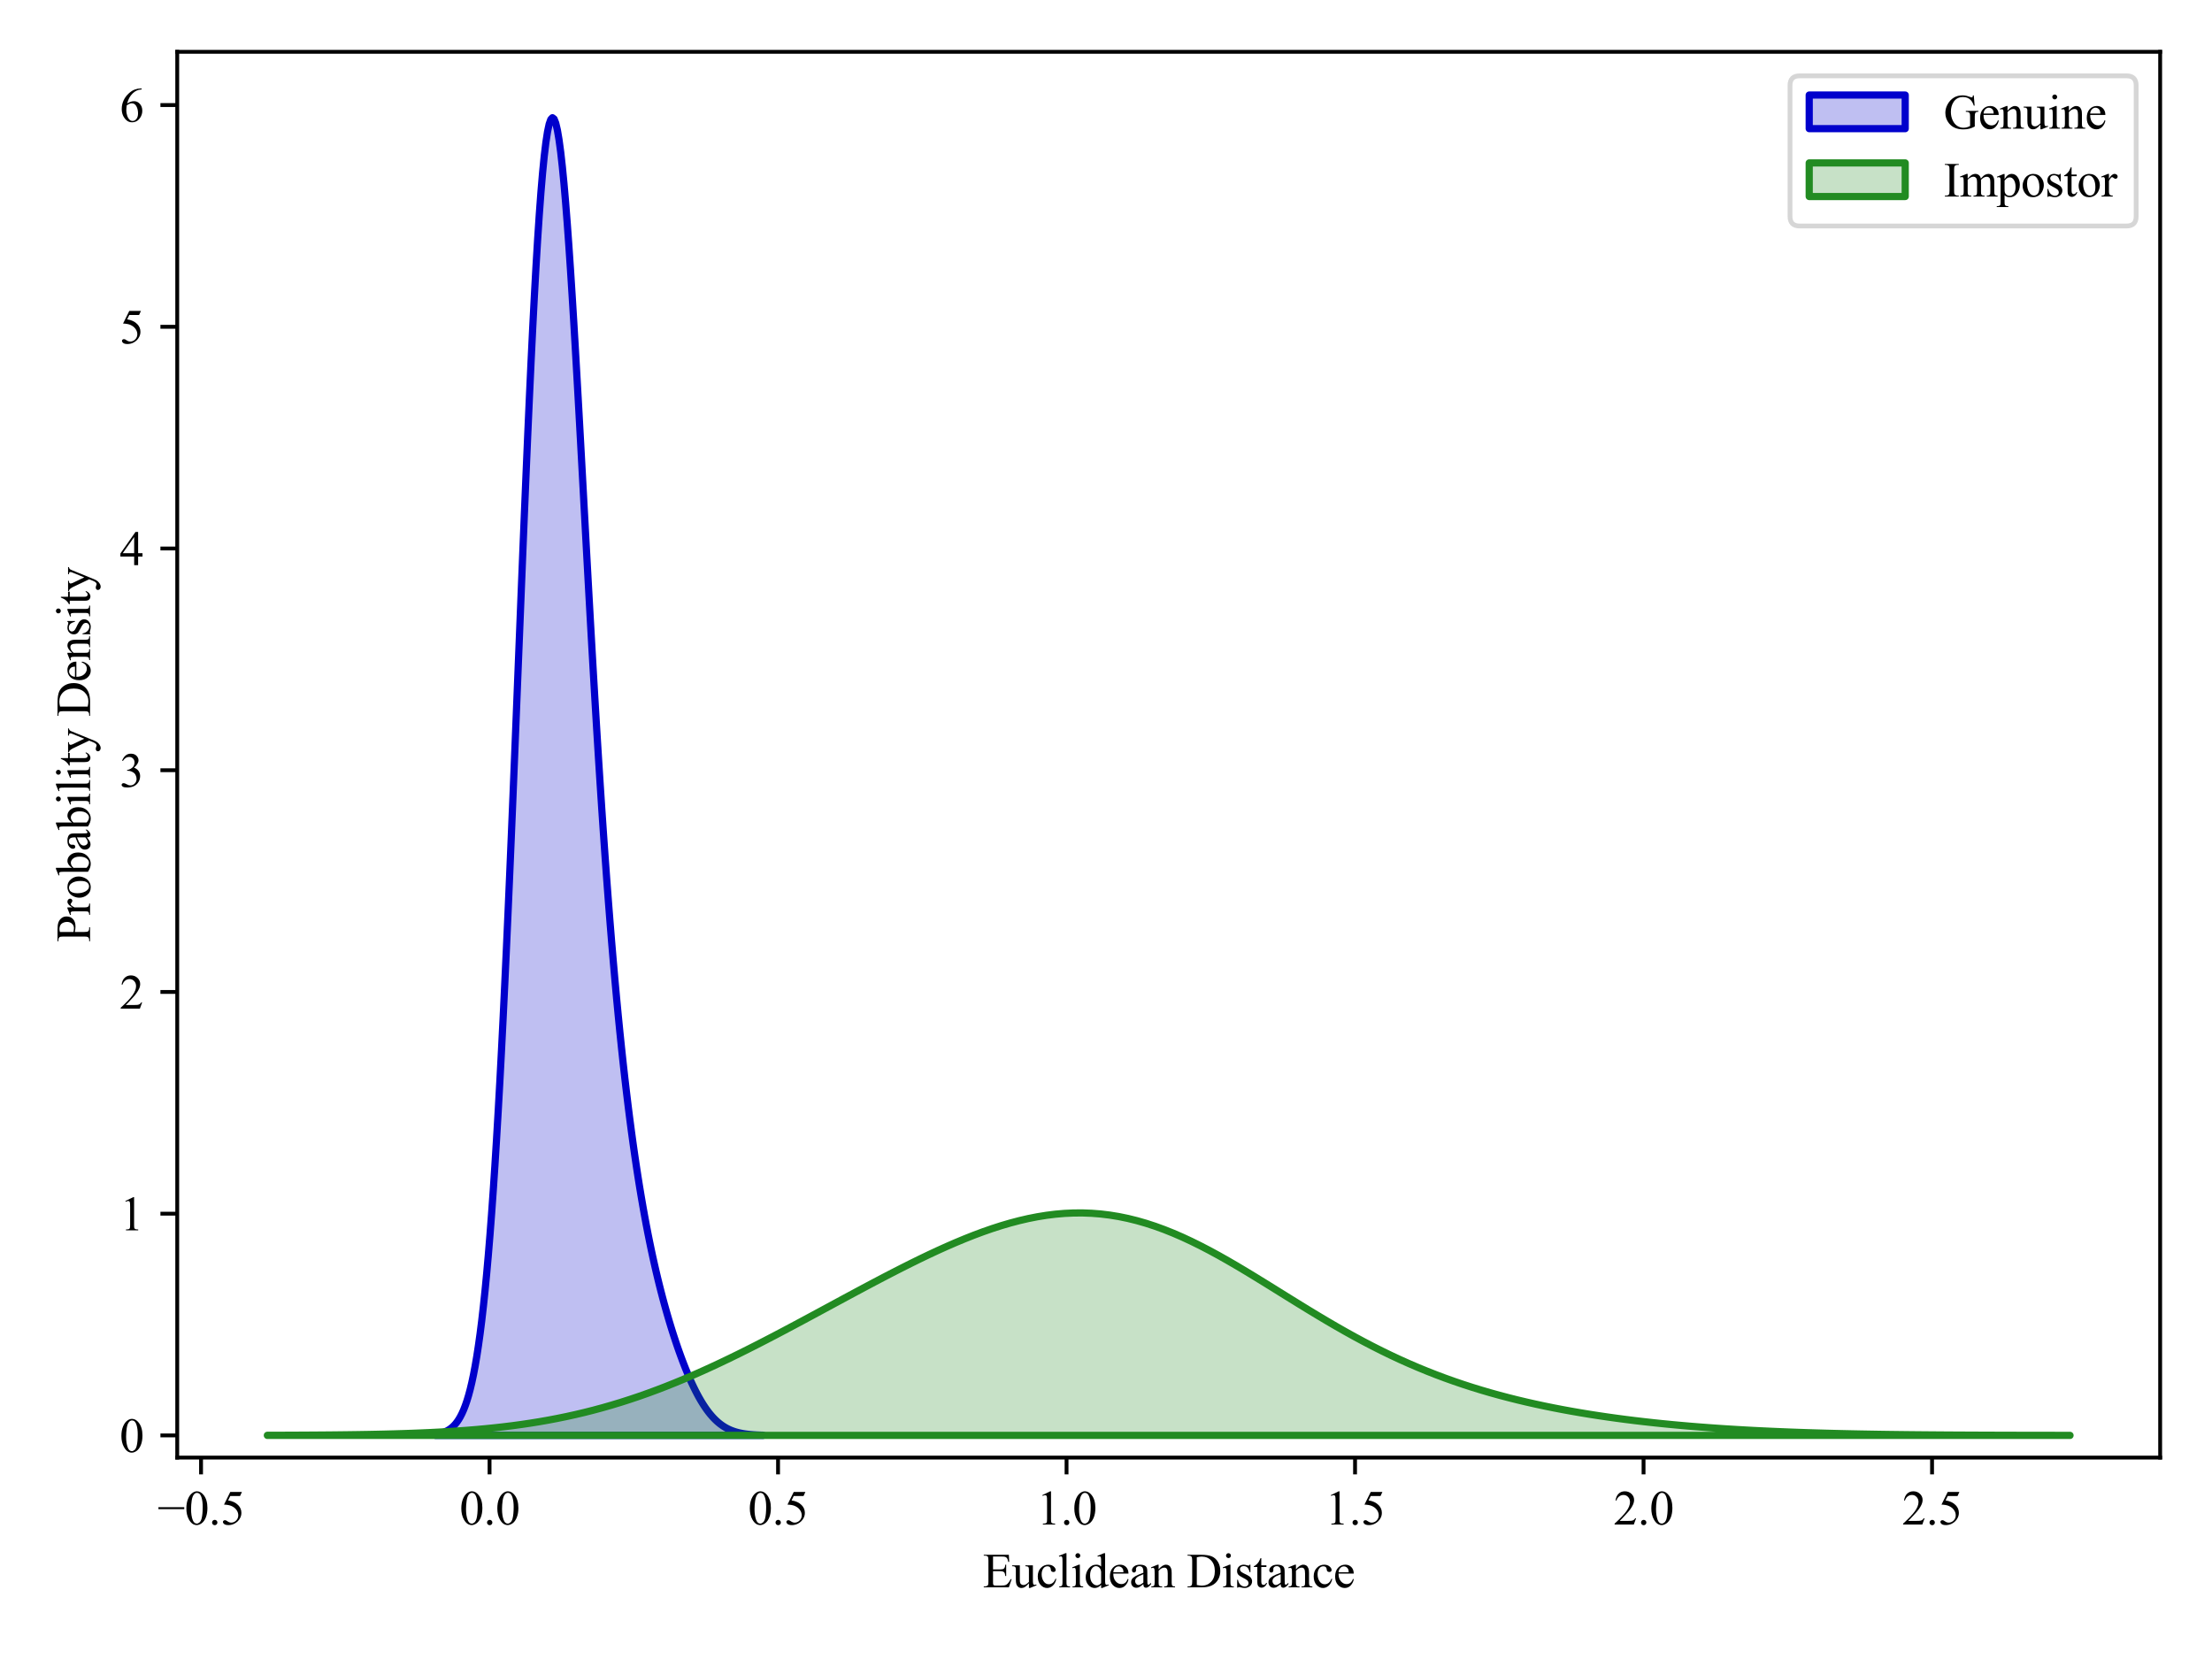 <?xml version="1.0" encoding="utf-8" standalone="no"?>
<!DOCTYPE svg PUBLIC "-//W3C//DTD SVG 1.1//EN"
  "http://www.w3.org/Graphics/SVG/1.1/DTD/svg11.dtd">
<svg xmlns:xlink="http://www.w3.org/1999/xlink" width="460.8pt" height="345.6pt" viewBox="0 0 460.8 345.6" xmlns="http://www.w3.org/2000/svg" version="1.1">
 <defs>
  <style type="text/css">*{stroke-linejoin: round; stroke-linecap: butt}</style>
 </defs>
 <g id="figure_1">
  <g id="patch_1">
   <path d="M 0 345.6 
L 460.8 345.6 
L 460.8 0 
L 0 0 
z
" style="fill: #ffffff"/>
  </g>
  <g id="axes_1">
   <g id="patch_2">
    <path d="M 36.92 303.64 
L 450 303.64 
L 450 10.8 
L 36.92 10.8 
z
" style="fill: #ffffff"/>
   </g>
   <g id="PolyCollection_1">
    <defs>
     <path id="m690b8e3ebd" d="M 90.759 -46.821 
L 90.759 -46.579 
L 91.102 -46.579 
L 91.444 -46.579 
L 91.787 -46.579 
L 92.13 -46.579 
L 92.472 -46.579 
L 92.815 -46.579 
L 93.157 -46.579 
L 93.5 -46.579 
L 93.843 -46.579 
L 94.185 -46.579 
L 94.528 -46.579 
L 94.871 -46.579 
L 95.213 -46.579 
L 95.556 -46.579 
L 95.898 -46.579 
L 96.241 -46.579 
L 96.584 -46.579 
L 96.926 -46.579 
L 97.269 -46.579 
L 97.612 -46.579 
L 97.954 -46.579 
L 98.297 -46.579 
L 98.64 -46.579 
L 98.982 -46.579 
L 99.325 -46.579 
L 99.667 -46.579 
L 100.01 -46.579 
L 100.353 -46.579 
L 100.695 -46.579 
L 101.038 -46.579 
L 101.381 -46.579 
L 101.723 -46.579 
L 102.066 -46.579 
L 102.408 -46.579 
L 102.751 -46.579 
L 103.094 -46.579 
L 103.436 -46.579 
L 103.779 -46.579 
L 104.122 -46.579 
L 104.464 -46.579 
L 104.807 -46.579 
L 105.149 -46.579 
L 105.492 -46.579 
L 105.835 -46.579 
L 106.177 -46.579 
L 106.52 -46.579 
L 106.863 -46.579 
L 107.205 -46.579 
L 107.548 -46.579 
L 107.89 -46.579 
L 108.233 -46.579 
L 108.576 -46.579 
L 108.918 -46.579 
L 109.261 -46.579 
L 109.604 -46.579 
L 109.946 -46.579 
L 110.289 -46.579 
L 110.631 -46.579 
L 110.974 -46.579 
L 111.317 -46.579 
L 111.659 -46.579 
L 112.002 -46.579 
L 112.345 -46.579 
L 112.687 -46.579 
L 113.03 -46.579 
L 113.372 -46.579 
L 113.715 -46.579 
L 114.058 -46.579 
L 114.4 -46.579 
L 114.743 -46.579 
L 115.086 -46.579 
L 115.428 -46.579 
L 115.771 -46.579 
L 116.114 -46.579 
L 116.456 -46.579 
L 116.799 -46.579 
L 117.141 -46.579 
L 117.484 -46.579 
L 117.827 -46.579 
L 118.169 -46.579 
L 118.512 -46.579 
L 118.855 -46.579 
L 119.197 -46.579 
L 119.54 -46.579 
L 119.882 -46.579 
L 120.225 -46.579 
L 120.568 -46.579 
L 120.91 -46.579 
L 121.253 -46.579 
L 121.596 -46.579 
L 121.938 -46.579 
L 122.281 -46.579 
L 122.623 -46.579 
L 122.966 -46.579 
L 123.309 -46.579 
L 123.651 -46.579 
L 123.994 -46.579 
L 124.337 -46.579 
L 124.679 -46.579 
L 125.022 -46.579 
L 125.364 -46.579 
L 125.707 -46.579 
L 126.05 -46.579 
L 126.392 -46.579 
L 126.735 -46.579 
L 127.078 -46.579 
L 127.42 -46.579 
L 127.763 -46.579 
L 128.105 -46.579 
L 128.448 -46.579 
L 128.791 -46.579 
L 129.133 -46.579 
L 129.476 -46.579 
L 129.819 -46.579 
L 130.161 -46.579 
L 130.504 -46.579 
L 130.847 -46.579 
L 131.189 -46.579 
L 131.532 -46.579 
L 131.874 -46.579 
L 132.217 -46.579 
L 132.56 -46.579 
L 132.902 -46.579 
L 133.245 -46.579 
L 133.588 -46.579 
L 133.93 -46.579 
L 134.273 -46.579 
L 134.615 -46.579 
L 134.958 -46.579 
L 135.301 -46.579 
L 135.643 -46.579 
L 135.986 -46.579 
L 136.329 -46.579 
L 136.671 -46.579 
L 137.014 -46.579 
L 137.356 -46.579 
L 137.699 -46.579 
L 138.042 -46.579 
L 138.384 -46.579 
L 138.727 -46.579 
L 139.07 -46.579 
L 139.412 -46.579 
L 139.755 -46.579 
L 140.097 -46.579 
L 140.44 -46.579 
L 140.783 -46.579 
L 141.125 -46.579 
L 141.468 -46.579 
L 141.811 -46.579 
L 142.153 -46.579 
L 142.496 -46.579 
L 142.838 -46.579 
L 143.181 -46.579 
L 143.524 -46.579 
L 143.866 -46.579 
L 144.209 -46.579 
L 144.552 -46.579 
L 144.894 -46.579 
L 145.237 -46.579 
L 145.579 -46.579 
L 145.922 -46.579 
L 146.265 -46.579 
L 146.607 -46.579 
L 146.95 -46.579 
L 147.293 -46.579 
L 147.635 -46.579 
L 147.978 -46.579 
L 148.321 -46.579 
L 148.663 -46.579 
L 149.006 -46.579 
L 149.348 -46.579 
L 149.691 -46.579 
L 150.034 -46.579 
L 150.376 -46.579 
L 150.719 -46.579 
L 151.062 -46.579 
L 151.404 -46.579 
L 151.747 -46.579 
L 152.089 -46.579 
L 152.432 -46.579 
L 152.775 -46.579 
L 153.117 -46.579 
L 153.46 -46.579 
L 153.803 -46.579 
L 154.145 -46.579 
L 154.488 -46.579 
L 154.83 -46.579 
L 155.173 -46.579 
L 155.516 -46.579 
L 155.858 -46.579 
L 156.201 -46.579 
L 156.544 -46.579 
L 156.886 -46.579 
L 157.229 -46.579 
L 157.571 -46.579 
L 157.914 -46.579 
L 158.257 -46.579 
L 158.599 -46.579 
L 158.942 -46.579 
L 158.942 -46.625 
L 158.942 -46.625 
L 158.599 -46.635 
L 158.257 -46.647 
L 157.914 -46.66 
L 157.571 -46.677 
L 157.229 -46.696 
L 156.886 -46.719 
L 156.544 -46.745 
L 156.201 -46.776 
L 155.858 -46.811 
L 155.516 -46.852 
L 155.173 -46.899 
L 154.83 -46.953 
L 154.488 -47.015 
L 154.145 -47.085 
L 153.803 -47.164 
L 153.46 -47.254 
L 153.117 -47.355 
L 152.775 -47.469 
L 152.432 -47.596 
L 152.089 -47.737 
L 151.747 -47.894 
L 151.404 -48.068 
L 151.062 -48.259 
L 150.719 -48.47 
L 150.376 -48.701 
L 150.034 -48.952 
L 149.691 -49.227 
L 149.348 -49.524 
L 149.006 -49.846 
L 148.663 -50.193 
L 148.321 -50.566 
L 147.978 -50.966 
L 147.635 -51.393 
L 147.293 -51.849 
L 146.95 -52.333 
L 146.607 -52.846 
L 146.265 -53.389 
L 145.922 -53.961 
L 145.579 -54.563 
L 145.237 -55.194 
L 144.894 -55.855 
L 144.552 -56.546 
L 144.209 -57.266 
L 143.866 -58.016 
L 143.524 -58.794 
L 143.181 -59.601 
L 142.838 -60.437 
L 142.496 -61.302 
L 142.153 -62.195 
L 141.811 -63.116 
L 141.468 -64.066 
L 141.125 -65.044 
L 140.783 -66.052 
L 140.44 -67.089 
L 140.097 -68.155 
L 139.755 -69.253 
L 139.412 -70.383 
L 139.07 -71.545 
L 138.727 -72.742 
L 138.384 -73.975 
L 138.042 -75.245 
L 137.699 -76.555 
L 137.356 -77.906 
L 137.014 -79.301 
L 136.671 -80.743 
L 136.329 -82.233 
L 135.986 -83.775 
L 135.643 -85.372 
L 135.301 -87.025 
L 134.958 -88.739 
L 134.615 -90.517 
L 134.273 -92.361 
L 133.93 -94.275 
L 133.588 -96.263 
L 133.245 -98.328 
L 132.902 -100.474 
L 132.56 -102.704 
L 132.217 -105.022 
L 131.874 -107.433 
L 131.532 -109.94 
L 131.189 -112.549 
L 130.847 -115.263 
L 130.504 -118.087 
L 130.161 -121.027 
L 129.819 -124.087 
L 129.476 -127.272 
L 129.133 -130.588 
L 128.791 -134.04 
L 128.448 -137.634 
L 128.105 -141.374 
L 127.763 -145.265 
L 127.42 -149.312 
L 127.078 -153.52 
L 126.735 -157.891 
L 126.392 -162.428 
L 126.05 -167.134 
L 125.707 -172.009 
L 125.364 -177.051 
L 125.022 -182.26 
L 124.679 -187.632 
L 124.337 -193.159 
L 123.994 -198.836 
L 123.651 -204.651 
L 123.309 -210.593 
L 122.966 -216.646 
L 122.623 -222.794 
L 122.281 -229.017 
L 121.938 -235.291 
L 121.596 -241.593 
L 121.253 -247.894 
L 120.91 -254.164 
L 120.568 -260.372 
L 120.225 -266.483 
L 119.882 -272.462 
L 119.54 -278.271 
L 119.197 -283.871 
L 118.855 -289.223 
L 118.512 -294.287 
L 118.169 -299.025 
L 117.827 -303.397 
L 117.484 -307.364 
L 117.141 -310.892 
L 116.799 -313.944 
L 116.456 -316.49 
L 116.114 -318.5 
L 115.771 -319.948 
L 115.428 -320.812 
L 115.086 -321.075 
L 114.743 -320.723 
L 114.4 -319.748 
L 114.058 -318.145 
L 113.715 -315.915 
L 113.372 -313.065 
L 113.03 -309.607 
L 112.687 -305.555 
L 112.345 -300.932 
L 112.002 -295.763 
L 111.659 -290.078 
L 111.317 -283.911 
L 110.974 -277.3 
L 110.631 -270.286 
L 110.289 -262.911 
L 109.946 -255.222 
L 109.604 -247.266 
L 109.261 -239.09 
L 108.918 -230.743 
L 108.576 -222.275 
L 108.233 -213.732 
L 107.89 -205.163 
L 107.548 -196.612 
L 107.205 -188.122 
L 106.863 -179.734 
L 106.52 -171.487 
L 106.177 -163.415 
L 105.835 -155.551 
L 105.492 -147.922 
L 105.149 -140.553 
L 104.807 -133.466 
L 104.464 -126.678 
L 104.122 -120.203 
L 103.779 -114.052 
L 103.436 -108.23 
L 103.094 -102.743 
L 102.751 -97.591 
L 102.408 -92.773 
L 102.066 -88.283 
L 101.723 -84.116 
L 101.381 -80.262 
L 101.038 -76.712 
L 100.695 -73.453 
L 100.353 -70.473 
L 100.01 -67.758 
L 99.667 -65.293 
L 99.325 -63.063 
L 98.982 -61.054 
L 98.64 -59.25 
L 98.297 -57.636 
L 97.954 -56.196 
L 97.612 -54.918 
L 97.269 -53.787 
L 96.926 -52.789 
L 96.584 -51.912 
L 96.241 -51.144 
L 95.898 -50.474 
L 95.556 -49.892 
L 95.213 -49.388 
L 94.871 -48.952 
L 94.528 -48.578 
L 94.185 -48.257 
L 93.843 -47.983 
L 93.5 -47.749 
L 93.157 -47.552 
L 92.815 -47.385 
L 92.472 -47.244 
L 92.13 -47.126 
L 91.787 -47.028 
L 91.444 -46.946 
L 91.102 -46.878 
L 90.759 -46.821 
z
" style="stroke: #0000cc; stroke-width: 1.5"/>
    </defs>
    <g clip-path="url(#pde54e07072)">
     <use xlink:href="#m690b8e3ebd" x="0" y="345.6" style="fill: #0000cc; fill-opacity: 0.25; stroke: #0000cc; stroke-width: 1.5"/>
    </g>
   </g>
   <g id="PolyCollection_2">
    <defs>
     <path id="m0841c58644" d="M 55.696 -46.602 
L 55.696 -46.579 
L 57.583 -46.579 
L 59.471 -46.579 
L 61.358 -46.579 
L 63.245 -46.579 
L 65.132 -46.579 
L 67.019 -46.579 
L 68.906 -46.579 
L 70.793 -46.579 
L 72.68 -46.579 
L 74.567 -46.579 
L 76.454 -46.579 
L 78.341 -46.579 
L 80.228 -46.579 
L 82.115 -46.579 
L 84.002 -46.579 
L 85.89 -46.579 
L 87.777 -46.579 
L 89.664 -46.579 
L 91.551 -46.579 
L 93.438 -46.579 
L 95.325 -46.579 
L 97.212 -46.579 
L 99.099 -46.579 
L 100.986 -46.579 
L 102.873 -46.579 
L 104.76 -46.579 
L 106.647 -46.579 
L 108.534 -46.579 
L 110.421 -46.579 
L 112.309 -46.579 
L 114.196 -46.579 
L 116.083 -46.579 
L 117.97 -46.579 
L 119.857 -46.579 
L 121.744 -46.579 
L 123.631 -46.579 
L 125.518 -46.579 
L 127.405 -46.579 
L 129.292 -46.579 
L 131.179 -46.579 
L 133.066 -46.579 
L 134.953 -46.579 
L 136.84 -46.579 
L 138.728 -46.579 
L 140.615 -46.579 
L 142.502 -46.579 
L 144.389 -46.579 
L 146.276 -46.579 
L 148.163 -46.579 
L 150.05 -46.579 
L 151.937 -46.579 
L 153.824 -46.579 
L 155.711 -46.579 
L 157.598 -46.579 
L 159.485 -46.579 
L 161.372 -46.579 
L 163.259 -46.579 
L 165.147 -46.579 
L 167.034 -46.579 
L 168.921 -46.579 
L 170.808 -46.579 
L 172.695 -46.579 
L 174.582 -46.579 
L 176.469 -46.579 
L 178.356 -46.579 
L 180.243 -46.579 
L 182.13 -46.579 
L 184.017 -46.579 
L 185.904 -46.579 
L 187.791 -46.579 
L 189.678 -46.579 
L 191.566 -46.579 
L 193.453 -46.579 
L 195.34 -46.579 
L 197.227 -46.579 
L 199.114 -46.579 
L 201.001 -46.579 
L 202.888 -46.579 
L 204.775 -46.579 
L 206.662 -46.579 
L 208.549 -46.579 
L 210.436 -46.579 
L 212.323 -46.579 
L 214.21 -46.579 
L 216.097 -46.579 
L 217.985 -46.579 
L 219.872 -46.579 
L 221.759 -46.579 
L 223.646 -46.579 
L 225.533 -46.579 
L 227.42 -46.579 
L 229.307 -46.579 
L 231.194 -46.579 
L 233.081 -46.579 
L 234.968 -46.579 
L 236.855 -46.579 
L 238.742 -46.579 
L 240.629 -46.579 
L 242.516 -46.579 
L 244.404 -46.579 
L 246.291 -46.579 
L 248.178 -46.579 
L 250.065 -46.579 
L 251.952 -46.579 
L 253.839 -46.579 
L 255.726 -46.579 
L 257.613 -46.579 
L 259.5 -46.579 
L 261.387 -46.579 
L 263.274 -46.579 
L 265.161 -46.579 
L 267.048 -46.579 
L 268.935 -46.579 
L 270.823 -46.579 
L 272.71 -46.579 
L 274.597 -46.579 
L 276.484 -46.579 
L 278.371 -46.579 
L 280.258 -46.579 
L 282.145 -46.579 
L 284.032 -46.579 
L 285.919 -46.579 
L 287.806 -46.579 
L 289.693 -46.579 
L 291.58 -46.579 
L 293.467 -46.579 
L 295.354 -46.579 
L 297.242 -46.579 
L 299.129 -46.579 
L 301.016 -46.579 
L 302.903 -46.579 
L 304.79 -46.579 
L 306.677 -46.579 
L 308.564 -46.579 
L 310.451 -46.579 
L 312.338 -46.579 
L 314.225 -46.579 
L 316.112 -46.579 
L 317.999 -46.579 
L 319.886 -46.579 
L 321.773 -46.579 
L 323.661 -46.579 
L 325.548 -46.579 
L 327.435 -46.579 
L 329.322 -46.579 
L 331.209 -46.579 
L 333.096 -46.579 
L 334.983 -46.579 
L 336.87 -46.579 
L 338.757 -46.579 
L 340.644 -46.579 
L 342.531 -46.579 
L 344.418 -46.579 
L 346.305 -46.579 
L 348.192 -46.579 
L 350.08 -46.579 
L 351.967 -46.579 
L 353.854 -46.579 
L 355.741 -46.579 
L 357.628 -46.579 
L 359.515 -46.579 
L 361.402 -46.579 
L 363.289 -46.579 
L 365.176 -46.579 
L 367.063 -46.579 
L 368.95 -46.579 
L 370.837 -46.579 
L 372.724 -46.579 
L 374.611 -46.579 
L 376.499 -46.579 
L 378.386 -46.579 
L 380.273 -46.579 
L 382.16 -46.579 
L 384.047 -46.579 
L 385.934 -46.579 
L 387.821 -46.579 
L 389.708 -46.579 
L 391.595 -46.579 
L 393.482 -46.579 
L 395.369 -46.579 
L 397.256 -46.579 
L 399.143 -46.579 
L 401.03 -46.579 
L 402.918 -46.579 
L 404.805 -46.579 
L 406.692 -46.579 
L 408.579 -46.579 
L 410.466 -46.579 
L 412.353 -46.579 
L 414.24 -46.579 
L 416.127 -46.579 
L 418.014 -46.579 
L 419.901 -46.579 
L 421.788 -46.579 
L 423.675 -46.579 
L 425.562 -46.579 
L 427.449 -46.579 
L 429.337 -46.579 
L 431.224 -46.579 
L 431.224 -46.587 
L 431.224 -46.587 
L 429.337 -46.588 
L 427.449 -46.59 
L 425.562 -46.592 
L 423.675 -46.595 
L 421.788 -46.598 
L 419.901 -46.602 
L 418.014 -46.607 
L 416.127 -46.612 
L 414.24 -46.618 
L 412.353 -46.625 
L 410.466 -46.633 
L 408.579 -46.642 
L 406.692 -46.652 
L 404.805 -46.664 
L 402.918 -46.678 
L 401.03 -46.693 
L 399.143 -46.71 
L 397.256 -46.729 
L 395.369 -46.751 
L 393.482 -46.775 
L 391.595 -46.802 
L 389.708 -46.833 
L 387.821 -46.866 
L 385.934 -46.903 
L 384.047 -46.943 
L 382.16 -46.988 
L 380.273 -47.036 
L 378.386 -47.09 
L 376.499 -47.148 
L 374.611 -47.212 
L 372.724 -47.281 
L 370.837 -47.356 
L 368.95 -47.437 
L 367.063 -47.525 
L 365.176 -47.619 
L 363.289 -47.721 
L 361.402 -47.83 
L 359.515 -47.948 
L 357.628 -48.073 
L 355.741 -48.208 
L 353.854 -48.352 
L 351.967 -48.505 
L 350.08 -48.669 
L 348.192 -48.843 
L 346.305 -49.028 
L 344.418 -49.225 
L 342.531 -49.434 
L 340.644 -49.655 
L 338.757 -49.889 
L 336.87 -50.137 
L 334.983 -50.399 
L 333.096 -50.677 
L 331.209 -50.969 
L 329.322 -51.279 
L 327.435 -51.605 
L 325.548 -51.949 
L 323.661 -52.312 
L 321.773 -52.695 
L 319.886 -53.099 
L 317.999 -53.524 
L 316.112 -53.972 
L 314.225 -54.445 
L 312.338 -54.942 
L 310.451 -55.466 
L 308.564 -56.018 
L 306.677 -56.598 
L 304.79 -57.209 
L 302.903 -57.85 
L 301.016 -58.524 
L 299.129 -59.232 
L 297.242 -59.973 
L 295.354 -60.749 
L 293.467 -61.56 
L 291.58 -62.406 
L 289.693 -63.288 
L 287.806 -64.205 
L 285.919 -65.157 
L 284.032 -66.142 
L 282.145 -67.159 
L 280.258 -68.206 
L 278.371 -69.281 
L 276.484 -70.381 
L 274.597 -71.504 
L 272.71 -72.646 
L 270.823 -73.802 
L 268.935 -74.969 
L 267.048 -76.142 
L 265.161 -77.316 
L 263.274 -78.486 
L 261.387 -79.646 
L 259.5 -80.791 
L 257.613 -81.915 
L 255.726 -83.011 
L 253.839 -84.075 
L 251.952 -85.101 
L 250.065 -86.082 
L 248.178 -87.014 
L 246.291 -87.892 
L 244.404 -88.71 
L 242.516 -89.465 
L 240.629 -90.152 
L 238.742 -90.768 
L 236.855 -91.311 
L 234.968 -91.777 
L 233.081 -92.165 
L 231.194 -92.474 
L 229.307 -92.703 
L 227.42 -92.852 
L 225.533 -92.922 
L 223.646 -92.912 
L 221.759 -92.826 
L 219.872 -92.665 
L 217.985 -92.43 
L 216.097 -92.125 
L 214.21 -91.753 
L 212.323 -91.316 
L 210.436 -90.819 
L 208.549 -90.264 
L 206.662 -89.656 
L 204.775 -88.999 
L 202.888 -88.295 
L 201.001 -87.548 
L 199.114 -86.763 
L 197.227 -85.943 
L 195.34 -85.091 
L 193.453 -84.211 
L 191.566 -83.305 
L 189.678 -82.376 
L 187.791 -81.428 
L 185.904 -80.463 
L 184.017 -79.484 
L 182.13 -78.493 
L 180.243 -77.492 
L 178.356 -76.483 
L 176.469 -75.469 
L 174.582 -74.451 
L 172.695 -73.431 
L 170.808 -72.411 
L 168.921 -71.393 
L 167.034 -70.379 
L 165.147 -69.371 
L 163.259 -68.369 
L 161.372 -67.376 
L 159.485 -66.395 
L 157.598 -65.425 
L 155.711 -64.47 
L 153.824 -63.531 
L 151.937 -62.609 
L 150.05 -61.707 
L 148.163 -60.826 
L 146.276 -59.967 
L 144.389 -59.132 
L 142.502 -58.323 
L 140.615 -57.54 
L 138.728 -56.786 
L 136.84 -56.06 
L 134.953 -55.364 
L 133.066 -54.698 
L 131.179 -54.064 
L 129.292 -53.46 
L 127.405 -52.889 
L 125.518 -52.349 
L 123.631 -51.841 
L 121.744 -51.364 
L 119.857 -50.918 
L 117.97 -50.502 
L 116.083 -50.116 
L 114.196 -49.758 
L 112.309 -49.427 
L 110.421 -49.124 
L 108.534 -48.845 
L 106.647 -48.591 
L 104.76 -48.36 
L 102.873 -48.15 
L 100.986 -47.961 
L 99.099 -47.791 
L 97.212 -47.638 
L 95.325 -47.501 
L 93.438 -47.379 
L 91.551 -47.272 
L 89.664 -47.176 
L 87.777 -47.092 
L 85.89 -47.019 
L 84.002 -46.954 
L 82.115 -46.898 
L 80.228 -46.85 
L 78.341 -46.808 
L 76.454 -46.772 
L 74.567 -46.741 
L 72.68 -46.714 
L 70.793 -46.692 
L 68.906 -46.672 
L 67.019 -46.656 
L 65.132 -46.643 
L 63.245 -46.631 
L 61.358 -46.622 
L 59.471 -46.614 
L 57.583 -46.607 
L 55.696 -46.602 
z
" style="stroke: #228b22; stroke-width: 1.5"/>
    </defs>
    <g clip-path="url(#pde54e07072)">
     <use xlink:href="#m0841c58644" x="0" y="345.6" style="fill: #228b22; fill-opacity: 0.25; stroke: #228b22; stroke-width: 1.5"/>
    </g>
   </g>
   <g id="matplotlib.axis_1">
    <g id="xtick_1">
     <g id="line2d_1">
      <defs>
       <path id="mee4f4afae1" d="M 0 0 
L 0 3.5 
" style="stroke: #000000; stroke-width: 0.8"/>
      </defs>
      <g>
       <use xlink:href="#mee4f4afae1" x="41.882" y="303.64" style="stroke: #000000; stroke-width: 0.8"/>
      </g>
     </g>
     <g id="text_1">
      <!-- −0.5 -->
      <g transform="translate(32.813 317.584) scale(0.1 -0.1)">
       <defs>
        <path id="TimesNewRomanPSMT-2212" d="M 3484 2000 
L 116 2000 
L 116 2256 
L 3484 2256 
L 3484 2000 
z
" transform="scale(0.016)"/>
        <path id="TimesNewRomanPSMT-30" d="M 231 2094 
Q 231 2819 450 3342 
Q 669 3866 1031 4122 
Q 1313 4325 1613 4325 
Q 2100 4325 2488 3828 
Q 2972 3213 2972 2159 
Q 2972 1422 2759 906 
Q 2547 391 2217 158 
Q 1888 -75 1581 -75 
Q 975 -75 572 641 
Q 231 1244 231 2094 
z
M 844 2016 
Q 844 1141 1059 588 
Q 1238 122 1591 122 
Q 1759 122 1940 273 
Q 2122 425 2216 781 
Q 2359 1319 2359 2297 
Q 2359 3022 2209 3506 
Q 2097 3866 1919 4016 
Q 1791 4119 1609 4119 
Q 1397 4119 1231 3928 
Q 1006 3669 925 3112 
Q 844 2556 844 2016 
z
" transform="scale(0.016)"/>
        <path id="TimesNewRomanPSMT-2e" d="M 800 606 
Q 947 606 1047 504 
Q 1147 403 1147 259 
Q 1147 116 1045 14 
Q 944 -88 800 -88 
Q 656 -88 554 14 
Q 453 116 453 259 
Q 453 406 554 506 
Q 656 606 800 606 
z
" transform="scale(0.016)"/>
        <path id="TimesNewRomanPSMT-35" d="M 2778 4238 
L 2534 3706 
L 1259 3706 
L 981 3138 
Q 1809 3016 2294 2522 
Q 2709 2097 2709 1522 
Q 2709 1188 2573 903 
Q 2438 619 2231 419 
Q 2025 219 1772 97 
Q 1413 -75 1034 -75 
Q 653 -75 479 54 
Q 306 184 306 341 
Q 306 428 378 495 
Q 450 563 559 563 
Q 641 563 702 538 
Q 763 513 909 409 
Q 1144 247 1384 247 
Q 1750 247 2026 523 
Q 2303 800 2303 1197 
Q 2303 1581 2056 1914 
Q 1809 2247 1375 2428 
Q 1034 2569 447 2591 
L 1259 4238 
L 2778 4238 
z
" transform="scale(0.016)"/>
       </defs>
       <use xlink:href="#TimesNewRomanPSMT-2212"/>
       <use xlink:href="#TimesNewRomanPSMT-30" x="56.396"/>
       <use xlink:href="#TimesNewRomanPSMT-2e" x="106.396"/>
       <use xlink:href="#TimesNewRomanPSMT-35" x="131.396"/>
      </g>
     </g>
    </g>
    <g id="xtick_2">
     <g id="line2d_2">
      <g>
       <use xlink:href="#mee4f4afae1" x="101.982" y="303.64" style="stroke: #000000; stroke-width: 0.8"/>
      </g>
     </g>
     <g id="text_2">
      <!-- 0.0 -->
      <g transform="translate(95.732 317.584) scale(0.1 -0.1)">
       <use xlink:href="#TimesNewRomanPSMT-30"/>
       <use xlink:href="#TimesNewRomanPSMT-2e" x="50"/>
       <use xlink:href="#TimesNewRomanPSMT-30" x="75"/>
      </g>
     </g>
    </g>
    <g id="xtick_3">
     <g id="line2d_3">
      <g>
       <use xlink:href="#mee4f4afae1" x="162.082" y="303.64" style="stroke: #000000; stroke-width: 0.8"/>
      </g>
     </g>
     <g id="text_3">
      <!-- 0.5 -->
      <g transform="translate(155.832 317.584) scale(0.1 -0.1)">
       <use xlink:href="#TimesNewRomanPSMT-30"/>
       <use xlink:href="#TimesNewRomanPSMT-2e" x="50"/>
       <use xlink:href="#TimesNewRomanPSMT-35" x="75"/>
      </g>
     </g>
    </g>
    <g id="xtick_4">
     <g id="line2d_4">
      <g>
       <use xlink:href="#mee4f4afae1" x="222.182" y="303.64" style="stroke: #000000; stroke-width: 0.8"/>
      </g>
     </g>
     <g id="text_4">
      <!-- 1.0 -->
      <g transform="translate(215.932 317.584) scale(0.1 -0.1)">
       <defs>
        <path id="TimesNewRomanPSMT-31" d="M 750 3822 
L 1781 4325 
L 1884 4325 
L 1884 747 
Q 1884 391 1914 303 
Q 1944 216 2037 169 
Q 2131 122 2419 116 
L 2419 0 
L 825 0 
L 825 116 
Q 1125 122 1212 167 
Q 1300 213 1334 289 
Q 1369 366 1369 747 
L 1369 3034 
Q 1369 3497 1338 3628 
Q 1316 3728 1258 3775 
Q 1200 3822 1119 3822 
Q 1003 3822 797 3725 
L 750 3822 
z
" transform="scale(0.016)"/>
       </defs>
       <use xlink:href="#TimesNewRomanPSMT-31"/>
       <use xlink:href="#TimesNewRomanPSMT-2e" x="50"/>
       <use xlink:href="#TimesNewRomanPSMT-30" x="75"/>
      </g>
     </g>
    </g>
    <g id="xtick_5">
     <g id="line2d_5">
      <g>
       <use xlink:href="#mee4f4afae1" x="282.282" y="303.64" style="stroke: #000000; stroke-width: 0.8"/>
      </g>
     </g>
     <g id="text_5">
      <!-- 1.5 -->
      <g transform="translate(276.032 317.584) scale(0.1 -0.1)">
       <use xlink:href="#TimesNewRomanPSMT-31"/>
       <use xlink:href="#TimesNewRomanPSMT-2e" x="50"/>
       <use xlink:href="#TimesNewRomanPSMT-35" x="75"/>
      </g>
     </g>
    </g>
    <g id="xtick_6">
     <g id="line2d_6">
      <g>
       <use xlink:href="#mee4f4afae1" x="342.382" y="303.64" style="stroke: #000000; stroke-width: 0.8"/>
      </g>
     </g>
     <g id="text_6">
      <!-- 2.0 -->
      <g transform="translate(336.132 317.584) scale(0.1 -0.1)">
       <defs>
        <path id="TimesNewRomanPSMT-32" d="M 2934 816 
L 2638 0 
L 138 0 
L 138 116 
Q 1241 1122 1691 1759 
Q 2141 2397 2141 2925 
Q 2141 3328 1894 3587 
Q 1647 3847 1303 3847 
Q 991 3847 742 3664 
Q 494 3481 375 3128 
L 259 3128 
Q 338 3706 661 4015 
Q 984 4325 1469 4325 
Q 1984 4325 2329 3994 
Q 2675 3663 2675 3213 
Q 2675 2891 2525 2569 
Q 2294 2063 1775 1497 
Q 997 647 803 472 
L 1909 472 
Q 2247 472 2383 497 
Q 2519 522 2628 598 
Q 2738 675 2819 816 
L 2934 816 
z
" transform="scale(0.016)"/>
       </defs>
       <use xlink:href="#TimesNewRomanPSMT-32"/>
       <use xlink:href="#TimesNewRomanPSMT-2e" x="50"/>
       <use xlink:href="#TimesNewRomanPSMT-30" x="75"/>
      </g>
     </g>
    </g>
    <g id="xtick_7">
     <g id="line2d_7">
      <g>
       <use xlink:href="#mee4f4afae1" x="402.482" y="303.64" style="stroke: #000000; stroke-width: 0.8"/>
      </g>
     </g>
     <g id="text_7">
      <!-- 2.5 -->
      <g transform="translate(396.232 317.584) scale(0.1 -0.1)">
       <use xlink:href="#TimesNewRomanPSMT-32"/>
       <use xlink:href="#TimesNewRomanPSMT-2e" x="50"/>
       <use xlink:href="#TimesNewRomanPSMT-35" x="75"/>
      </g>
     </g>
    </g>
    <g id="text_8">
     <!-- Euclidean Distance -->
     <g transform="translate(204.726 330.667) scale(0.1 -0.1)">
      <defs>
       <path id="TimesNewRomanPSMT-45" d="M 1338 4006 
L 1338 2331 
L 2269 2331 
Q 2631 2331 2753 2441 
Q 2916 2584 2934 2947 
L 3050 2947 
L 3050 1472 
L 2934 1472 
Q 2891 1781 2847 1869 
Q 2791 1978 2662 2040 
Q 2534 2103 2269 2103 
L 1338 2103 
L 1338 706 
Q 1338 425 1363 364 
Q 1388 303 1450 267 
Q 1513 231 1688 231 
L 2406 231 
Q 2766 231 2928 281 
Q 3091 331 3241 478 
Q 3434 672 3638 1063 
L 3763 1063 
L 3397 0 
L 131 0 
L 131 116 
L 281 116 
Q 431 116 566 188 
Q 666 238 702 338 
Q 738 438 738 747 
L 738 3500 
Q 738 3903 656 3997 
Q 544 4122 281 4122 
L 131 4122 
L 131 4238 
L 3397 4238 
L 3444 3309 
L 3322 3309 
Q 3256 3644 3176 3769 
Q 3097 3894 2941 3959 
Q 2816 4006 2500 4006 
L 1338 4006 
z
" transform="scale(0.016)"/>
       <path id="TimesNewRomanPSMT-75" d="M 2709 2863 
L 2709 1128 
Q 2709 631 2732 520 
Q 2756 409 2807 365 
Q 2859 322 2928 322 
Q 3025 322 3147 375 
L 3191 266 
L 2334 -88 
L 2194 -88 
L 2194 519 
Q 1825 119 1631 15 
Q 1438 -88 1222 -88 
Q 981 -88 804 51 
Q 628 191 559 409 
Q 491 628 491 1028 
L 491 2306 
Q 491 2509 447 2587 
Q 403 2666 317 2708 
Q 231 2750 6 2747 
L 6 2863 
L 1009 2863 
L 1009 947 
Q 1009 547 1148 422 
Q 1288 297 1484 297 
Q 1619 297 1789 381 
Q 1959 466 2194 703 
L 2194 2325 
Q 2194 2569 2105 2655 
Q 2016 2741 1734 2747 
L 1734 2863 
L 2709 2863 
z
" transform="scale(0.016)"/>
       <path id="TimesNewRomanPSMT-63" d="M 2631 1088 
Q 2516 522 2178 217 
Q 1841 -88 1431 -88 
Q 944 -88 581 321 
Q 219 731 219 1428 
Q 219 2103 620 2525 
Q 1022 2947 1584 2947 
Q 2006 2947 2278 2723 
Q 2550 2500 2550 2259 
Q 2550 2141 2473 2067 
Q 2397 1994 2259 1994 
Q 2075 1994 1981 2113 
Q 1928 2178 1911 2362 
Q 1894 2547 1784 2644 
Q 1675 2738 1481 2738 
Q 1169 2738 978 2506 
Q 725 2200 725 1697 
Q 725 1184 976 792 
Q 1228 400 1656 400 
Q 1963 400 2206 609 
Q 2378 753 2541 1131 
L 2631 1088 
z
" transform="scale(0.016)"/>
       <path id="TimesNewRomanPSMT-6c" d="M 1184 4444 
L 1184 647 
Q 1184 378 1223 290 
Q 1263 203 1344 158 
Q 1425 113 1647 113 
L 1647 0 
L 244 0 
L 244 113 
Q 441 113 512 153 
Q 584 194 625 287 
Q 666 381 666 647 
L 666 3247 
Q 666 3731 644 3842 
Q 622 3953 573 3993 
Q 525 4034 450 4034 
Q 369 4034 244 3984 
L 191 4094 
L 1044 4444 
L 1184 4444 
z
" transform="scale(0.016)"/>
       <path id="TimesNewRomanPSMT-69" d="M 928 4444 
Q 1059 4444 1151 4351 
Q 1244 4259 1244 4128 
Q 1244 3997 1151 3903 
Q 1059 3809 928 3809 
Q 797 3809 703 3903 
Q 609 3997 609 4128 
Q 609 4259 701 4351 
Q 794 4444 928 4444 
z
M 1188 2947 
L 1188 647 
Q 1188 378 1227 289 
Q 1266 200 1342 156 
Q 1419 113 1622 113 
L 1622 0 
L 231 0 
L 231 113 
Q 441 113 512 153 
Q 584 194 626 287 
Q 669 381 669 647 
L 669 1750 
Q 669 2216 641 2353 
Q 619 2453 572 2492 
Q 525 2531 444 2531 
Q 356 2531 231 2484 
L 188 2597 
L 1050 2947 
L 1188 2947 
z
" transform="scale(0.016)"/>
       <path id="TimesNewRomanPSMT-64" d="M 2222 322 
Q 2013 103 1813 7 
Q 1613 -88 1381 -88 
Q 913 -88 563 304 
Q 213 697 213 1313 
Q 213 1928 600 2439 
Q 988 2950 1597 2950 
Q 1975 2950 2222 2709 
L 2222 3238 
Q 2222 3728 2198 3840 
Q 2175 3953 2125 3993 
Q 2075 4034 2000 4034 
Q 1919 4034 1784 3984 
L 1744 4094 
L 2597 4444 
L 2738 4444 
L 2738 1134 
Q 2738 631 2761 520 
Q 2784 409 2836 365 
Q 2888 322 2956 322 
Q 3041 322 3181 375 
L 3216 266 
L 2366 -88 
L 2222 -88 
L 2222 322 
z
M 2222 541 
L 2222 2016 
Q 2203 2228 2109 2403 
Q 2016 2578 1861 2667 
Q 1706 2756 1559 2756 
Q 1284 2756 1069 2509 
Q 784 2184 784 1559 
Q 784 928 1059 592 
Q 1334 256 1672 256 
Q 1956 256 2222 541 
z
" transform="scale(0.016)"/>
       <path id="TimesNewRomanPSMT-65" d="M 681 1784 
Q 678 1147 991 784 
Q 1303 422 1725 422 
Q 2006 422 2214 576 
Q 2422 731 2563 1106 
L 2659 1044 
Q 2594 616 2278 264 
Q 1963 -88 1488 -88 
Q 972 -88 605 314 
Q 238 716 238 1394 
Q 238 2128 614 2539 
Q 991 2950 1559 2950 
Q 2041 2950 2350 2633 
Q 2659 2316 2659 1784 
L 681 1784 
z
M 681 1966 
L 2006 1966 
Q 1991 2241 1941 2353 
Q 1863 2528 1708 2628 
Q 1553 2728 1384 2728 
Q 1125 2728 920 2526 
Q 716 2325 681 1966 
z
" transform="scale(0.016)"/>
       <path id="TimesNewRomanPSMT-61" d="M 1822 413 
Q 1381 72 1269 19 
Q 1100 -59 909 -59 
Q 613 -59 420 144 
Q 228 347 228 678 
Q 228 888 322 1041 
Q 450 1253 767 1440 
Q 1084 1628 1822 1897 
L 1822 2009 
Q 1822 2438 1686 2597 
Q 1550 2756 1291 2756 
Q 1094 2756 978 2650 
Q 859 2544 859 2406 
L 866 2225 
Q 866 2081 792 2003 
Q 719 1925 600 1925 
Q 484 1925 411 2006 
Q 338 2088 338 2228 
Q 338 2497 613 2722 
Q 888 2947 1384 2947 
Q 1766 2947 2009 2819 
Q 2194 2722 2281 2516 
Q 2338 2381 2338 1966 
L 2338 994 
Q 2338 584 2353 492 
Q 2369 400 2405 369 
Q 2441 338 2488 338 
Q 2538 338 2575 359 
Q 2641 400 2828 588 
L 2828 413 
Q 2478 -56 2159 -56 
Q 2006 -56 1915 50 
Q 1825 156 1822 413 
z
M 1822 616 
L 1822 1706 
Q 1350 1519 1213 1441 
Q 966 1303 859 1153 
Q 753 1003 753 825 
Q 753 600 887 451 
Q 1022 303 1197 303 
Q 1434 303 1822 616 
z
" transform="scale(0.016)"/>
       <path id="TimesNewRomanPSMT-6e" d="M 1034 2341 
Q 1538 2947 1994 2947 
Q 2228 2947 2397 2830 
Q 2566 2713 2666 2444 
Q 2734 2256 2734 1869 
L 2734 647 
Q 2734 375 2778 278 
Q 2813 200 2889 156 
Q 2966 113 3172 113 
L 3172 0 
L 1756 0 
L 1756 113 
L 1816 113 
Q 2016 113 2095 173 
Q 2175 234 2206 353 
Q 2219 400 2219 647 
L 2219 1819 
Q 2219 2209 2117 2386 
Q 2016 2563 1775 2563 
Q 1403 2563 1034 2156 
L 1034 647 
Q 1034 356 1069 288 
Q 1113 197 1189 155 
Q 1266 113 1500 113 
L 1500 0 
L 84 0 
L 84 113 
L 147 113 
Q 366 113 442 223 
Q 519 334 519 647 
L 519 1709 
Q 519 2225 495 2337 
Q 472 2450 423 2490 
Q 375 2531 294 2531 
Q 206 2531 84 2484 
L 38 2597 
L 900 2947 
L 1034 2947 
L 1034 2341 
z
" transform="scale(0.016)"/>
       <path id="TimesNewRomanPSMT-20" transform="scale(0.016)"/>
       <path id="TimesNewRomanPSMT-44" d="M 109 0 
L 109 116 
L 269 116 
Q 538 116 650 288 
Q 719 391 719 750 
L 719 3488 
Q 719 3884 631 3984 
Q 509 4122 269 4122 
L 109 4122 
L 109 4238 
L 1834 4238 
Q 2784 4238 3279 4022 
Q 3775 3806 4076 3303 
Q 4378 2800 4378 2141 
Q 4378 1256 3841 663 
Q 3238 0 2003 0 
L 109 0 
z
M 1319 306 
Q 1716 219 1984 219 
Q 2709 219 3187 728 
Q 3666 1238 3666 2109 
Q 3666 2988 3187 3494 
Q 2709 4000 1959 4000 
Q 1678 4000 1319 3909 
L 1319 306 
z
" transform="scale(0.016)"/>
       <path id="TimesNewRomanPSMT-73" d="M 2050 2947 
L 2050 1972 
L 1947 1972 
Q 1828 2431 1642 2597 
Q 1456 2763 1169 2763 
Q 950 2763 815 2647 
Q 681 2531 681 2391 
Q 681 2216 781 2091 
Q 878 1963 1175 1819 
L 1631 1597 
Q 2266 1288 2266 781 
Q 2266 391 1970 151 
Q 1675 -88 1309 -88 
Q 1047 -88 709 6 
Q 606 38 541 38 
Q 469 38 428 -44 
L 325 -44 
L 325 978 
L 428 978 
Q 516 541 762 319 
Q 1009 97 1316 97 
Q 1531 97 1667 223 
Q 1803 350 1803 528 
Q 1803 744 1651 891 
Q 1500 1038 1047 1263 
Q 594 1488 453 1669 
Q 313 1847 313 2119 
Q 313 2472 555 2709 
Q 797 2947 1181 2947 
Q 1350 2947 1591 2875 
Q 1750 2828 1803 2828 
Q 1853 2828 1881 2850 
Q 1909 2872 1947 2947 
L 2050 2947 
z
" transform="scale(0.016)"/>
       <path id="TimesNewRomanPSMT-74" d="M 1031 3803 
L 1031 2863 
L 1700 2863 
L 1700 2644 
L 1031 2644 
L 1031 788 
Q 1031 509 1111 412 
Q 1191 316 1316 316 
Q 1419 316 1516 380 
Q 1613 444 1666 569 
L 1788 569 
Q 1678 263 1478 108 
Q 1278 -47 1066 -47 
Q 922 -47 784 33 
Q 647 113 581 261 
Q 516 409 516 719 
L 516 2644 
L 63 2644 
L 63 2747 
Q 234 2816 414 2980 
Q 594 3144 734 3369 
Q 806 3488 934 3803 
L 1031 3803 
z
" transform="scale(0.016)"/>
      </defs>
      <use xlink:href="#TimesNewRomanPSMT-45"/>
      <use xlink:href="#TimesNewRomanPSMT-75" x="61.084"/>
      <use xlink:href="#TimesNewRomanPSMT-63" x="111.084"/>
      <use xlink:href="#TimesNewRomanPSMT-6c" x="155.469"/>
      <use xlink:href="#TimesNewRomanPSMT-69" x="183.252"/>
      <use xlink:href="#TimesNewRomanPSMT-64" x="211.035"/>
      <use xlink:href="#TimesNewRomanPSMT-65" x="261.035"/>
      <use xlink:href="#TimesNewRomanPSMT-61" x="305.42"/>
      <use xlink:href="#TimesNewRomanPSMT-6e" x="349.805"/>
      <use xlink:href="#TimesNewRomanPSMT-20" x="399.805"/>
      <use xlink:href="#TimesNewRomanPSMT-44" x="424.805"/>
      <use xlink:href="#TimesNewRomanPSMT-69" x="497.021"/>
      <use xlink:href="#TimesNewRomanPSMT-73" x="524.805"/>
      <use xlink:href="#TimesNewRomanPSMT-74" x="563.721"/>
      <use xlink:href="#TimesNewRomanPSMT-61" x="591.504"/>
      <use xlink:href="#TimesNewRomanPSMT-6e" x="635.889"/>
      <use xlink:href="#TimesNewRomanPSMT-63" x="685.889"/>
      <use xlink:href="#TimesNewRomanPSMT-65" x="730.273"/>
     </g>
    </g>
   </g>
   <g id="matplotlib.axis_2">
    <g id="ytick_1">
     <g id="line2d_8">
      <defs>
       <path id="m8a6f267888" d="M 0 0 
L -3.5 0 
" style="stroke: #000000; stroke-width: 0.8"/>
      </defs>
      <g>
       <use xlink:href="#m8a6f267888" x="36.92" y="299.021" style="stroke: #000000; stroke-width: 0.8"/>
      </g>
     </g>
     <g id="text_9">
      <!-- 0 -->
      <g transform="translate(24.92 302.493) scale(0.1 -0.1)">
       <use xlink:href="#TimesNewRomanPSMT-30"/>
      </g>
     </g>
    </g>
    <g id="ytick_2">
     <g id="line2d_9">
      <g>
       <use xlink:href="#m8a6f267888" x="36.92" y="252.832" style="stroke: #000000; stroke-width: 0.8"/>
      </g>
     </g>
     <g id="text_10">
      <!-- 1 -->
      <g transform="translate(24.92 256.304) scale(0.1 -0.1)">
       <use xlink:href="#TimesNewRomanPSMT-31"/>
      </g>
     </g>
    </g>
    <g id="ytick_3">
     <g id="line2d_10">
      <g>
       <use xlink:href="#m8a6f267888" x="36.92" y="206.643" style="stroke: #000000; stroke-width: 0.8"/>
      </g>
     </g>
     <g id="text_11">
      <!-- 2 -->
      <g transform="translate(24.92 210.115) scale(0.1 -0.1)">
       <use xlink:href="#TimesNewRomanPSMT-32"/>
      </g>
     </g>
    </g>
    <g id="ytick_4">
     <g id="line2d_11">
      <g>
       <use xlink:href="#m8a6f267888" x="36.92" y="160.454" style="stroke: #000000; stroke-width: 0.8"/>
      </g>
     </g>
     <g id="text_12">
      <!-- 3 -->
      <g transform="translate(24.92 163.926) scale(0.1 -0.1)">
       <defs>
        <path id="TimesNewRomanPSMT-33" d="M 325 3431 
Q 506 3859 782 4092 
Q 1059 4325 1472 4325 
Q 1981 4325 2253 3994 
Q 2459 3747 2459 3466 
Q 2459 3003 1878 2509 
Q 2269 2356 2469 2072 
Q 2669 1788 2669 1403 
Q 2669 853 2319 450 
Q 1863 -75 997 -75 
Q 569 -75 414 31 
Q 259 138 259 259 
Q 259 350 332 419 
Q 406 488 509 488 
Q 588 488 669 463 
Q 722 447 909 348 
Q 1097 250 1169 231 
Q 1284 197 1416 197 
Q 1734 197 1970 444 
Q 2206 691 2206 1028 
Q 2206 1275 2097 1509 
Q 2016 1684 1919 1775 
Q 1784 1900 1550 2001 
Q 1316 2103 1072 2103 
L 972 2103 
L 972 2197 
Q 1219 2228 1467 2375 
Q 1716 2522 1828 2728 
Q 1941 2934 1941 3181 
Q 1941 3503 1739 3701 
Q 1538 3900 1238 3900 
Q 753 3900 428 3381 
L 325 3431 
z
" transform="scale(0.016)"/>
       </defs>
       <use xlink:href="#TimesNewRomanPSMT-33"/>
      </g>
     </g>
    </g>
    <g id="ytick_5">
     <g id="line2d_12">
      <g>
       <use xlink:href="#m8a6f267888" x="36.92" y="114.265" style="stroke: #000000; stroke-width: 0.8"/>
      </g>
     </g>
     <g id="text_13">
      <!-- 4 -->
      <g transform="translate(24.92 117.736) scale(0.1 -0.1)">
       <defs>
        <path id="TimesNewRomanPSMT-34" d="M 2978 1563 
L 2978 1119 
L 2409 1119 
L 2409 0 
L 1894 0 
L 1894 1119 
L 100 1119 
L 100 1519 
L 2066 4325 
L 2409 4325 
L 2409 1563 
L 2978 1563 
z
M 1894 1563 
L 1894 3666 
L 406 1563 
L 1894 1563 
z
" transform="scale(0.016)"/>
       </defs>
       <use xlink:href="#TimesNewRomanPSMT-34"/>
      </g>
     </g>
    </g>
    <g id="ytick_6">
     <g id="line2d_13">
      <g>
       <use xlink:href="#m8a6f267888" x="36.92" y="68.075" style="stroke: #000000; stroke-width: 0.8"/>
      </g>
     </g>
     <g id="text_14">
      <!-- 5 -->
      <g transform="translate(24.92 71.547) scale(0.1 -0.1)">
       <use xlink:href="#TimesNewRomanPSMT-35"/>
      </g>
     </g>
    </g>
    <g id="ytick_7">
     <g id="line2d_14">
      <g>
       <use xlink:href="#m8a6f267888" x="36.92" y="21.886" style="stroke: #000000; stroke-width: 0.8"/>
      </g>
     </g>
     <g id="text_15">
      <!-- 6 -->
      <g transform="translate(24.92 25.358) scale(0.1 -0.1)">
       <defs>
        <path id="TimesNewRomanPSMT-36" d="M 2869 4325 
L 2869 4209 
Q 2456 4169 2195 4045 
Q 1934 3922 1679 3669 
Q 1425 3416 1258 3105 
Q 1091 2794 978 2366 
Q 1428 2675 1881 2675 
Q 2316 2675 2634 2325 
Q 2953 1975 2953 1425 
Q 2953 894 2631 456 
Q 2244 -75 1606 -75 
Q 1172 -75 869 213 
Q 275 772 275 1663 
Q 275 2231 503 2743 
Q 731 3256 1154 3653 
Q 1578 4050 1965 4187 
Q 2353 4325 2688 4325 
L 2869 4325 
z
M 925 2138 
Q 869 1716 869 1456 
Q 869 1156 980 804 
Q 1091 453 1309 247 
Q 1469 100 1697 100 
Q 1969 100 2183 356 
Q 2397 613 2397 1088 
Q 2397 1622 2184 2012 
Q 1972 2403 1581 2403 
Q 1463 2403 1327 2353 
Q 1191 2303 925 2138 
z
" transform="scale(0.016)"/>
       </defs>
       <use xlink:href="#TimesNewRomanPSMT-36"/>
      </g>
     </g>
    </g>
    <g id="text_16">
     <!-- Probability Density -->
     <g transform="translate(18.762 196.246) rotate(-90) scale(0.1 -0.1)">
      <defs>
       <path id="TimesNewRomanPSMT-50" d="M 1313 1984 
L 1313 750 
Q 1313 350 1400 253 
Q 1519 116 1759 116 
L 1922 116 
L 1922 0 
L 106 0 
L 106 116 
L 266 116 
Q 534 116 650 291 
Q 713 388 713 750 
L 713 3488 
Q 713 3888 628 3984 
Q 506 4122 266 4122 
L 106 4122 
L 106 4238 
L 1659 4238 
Q 2228 4238 2556 4120 
Q 2884 4003 3109 3725 
Q 3334 3447 3334 3066 
Q 3334 2547 2992 2222 
Q 2650 1897 2025 1897 
Q 1872 1897 1694 1919 
Q 1516 1941 1313 1984 
z
M 1313 2163 
Q 1478 2131 1606 2115 
Q 1734 2100 1825 2100 
Q 2150 2100 2386 2351 
Q 2622 2603 2622 3003 
Q 2622 3278 2509 3514 
Q 2397 3750 2190 3867 
Q 1984 3984 1722 3984 
Q 1563 3984 1313 3925 
L 1313 2163 
z
" transform="scale(0.016)"/>
       <path id="TimesNewRomanPSMT-72" d="M 1038 2947 
L 1038 2303 
Q 1397 2947 1775 2947 
Q 1947 2947 2059 2842 
Q 2172 2738 2172 2600 
Q 2172 2478 2090 2393 
Q 2009 2309 1897 2309 
Q 1788 2309 1652 2417 
Q 1516 2525 1450 2525 
Q 1394 2525 1328 2463 
Q 1188 2334 1038 2041 
L 1038 669 
Q 1038 431 1097 309 
Q 1138 225 1241 169 
Q 1344 113 1538 113 
L 1538 0 
L 72 0 
L 72 113 
Q 291 113 397 181 
Q 475 231 506 341 
Q 522 394 522 644 
L 522 1753 
Q 522 2253 501 2348 
Q 481 2444 426 2487 
Q 372 2531 291 2531 
Q 194 2531 72 2484 
L 41 2597 
L 906 2947 
L 1038 2947 
z
" transform="scale(0.016)"/>
       <path id="TimesNewRomanPSMT-6f" d="M 1600 2947 
Q 2250 2947 2644 2453 
Q 2978 2031 2978 1484 
Q 2978 1100 2793 706 
Q 2609 313 2286 112 
Q 1963 -88 1566 -88 
Q 919 -88 538 428 
Q 216 863 216 1403 
Q 216 1797 411 2186 
Q 606 2575 925 2761 
Q 1244 2947 1600 2947 
z
M 1503 2744 
Q 1338 2744 1170 2645 
Q 1003 2547 900 2300 
Q 797 2053 797 1666 
Q 797 1041 1045 587 
Q 1294 134 1700 134 
Q 2003 134 2200 384 
Q 2397 634 2397 1244 
Q 2397 2006 2069 2444 
Q 1847 2744 1503 2744 
z
" transform="scale(0.016)"/>
       <path id="TimesNewRomanPSMT-62" d="M 984 2369 
Q 1400 2947 1881 2947 
Q 2322 2947 2650 2570 
Q 2978 2194 2978 1541 
Q 2978 778 2472 313 
Q 2038 -88 1503 -88 
Q 1253 -88 995 3 
Q 738 94 469 275 
L 469 3241 
Q 469 3728 445 3840 
Q 422 3953 372 3993 
Q 322 4034 247 4034 
Q 159 4034 28 3984 
L -16 4094 
L 844 4444 
L 984 4444 
L 984 2369 
z
M 984 2169 
L 984 456 
Q 1144 300 1314 220 
Q 1484 141 1663 141 
Q 1947 141 2192 453 
Q 2438 766 2438 1363 
Q 2438 1913 2192 2208 
Q 1947 2503 1634 2503 
Q 1469 2503 1303 2419 
Q 1178 2356 984 2169 
z
" transform="scale(0.016)"/>
       <path id="TimesNewRomanPSMT-79" d="M 38 2863 
L 1372 2863 
L 1372 2747 
L 1306 2747 
Q 1166 2747 1095 2686 
Q 1025 2625 1025 2534 
Q 1025 2413 1128 2197 
L 1825 753 
L 2466 2334 
Q 2519 2463 2519 2588 
Q 2519 2644 2497 2672 
Q 2472 2706 2419 2726 
Q 2366 2747 2231 2747 
L 2231 2863 
L 3163 2863 
L 3163 2747 
Q 3047 2734 2984 2696 
Q 2922 2659 2847 2556 
Q 2819 2513 2741 2316 
L 1575 -541 
Q 1406 -956 1132 -1168 
Q 859 -1381 606 -1381 
Q 422 -1381 303 -1275 
Q 184 -1169 184 -1031 
Q 184 -900 270 -820 
Q 356 -741 506 -741 
Q 609 -741 788 -809 
Q 913 -856 944 -856 
Q 1038 -856 1148 -759 
Q 1259 -663 1372 -384 
L 1575 113 
L 547 2272 
Q 500 2369 397 2513 
Q 319 2622 269 2659 
Q 197 2709 38 2747 
L 38 2863 
z
" transform="scale(0.016)"/>
      </defs>
      <use xlink:href="#TimesNewRomanPSMT-50"/>
      <use xlink:href="#TimesNewRomanPSMT-72" x="55.615"/>
      <use xlink:href="#TimesNewRomanPSMT-6f" x="88.916"/>
      <use xlink:href="#TimesNewRomanPSMT-62" x="138.916"/>
      <use xlink:href="#TimesNewRomanPSMT-61" x="188.916"/>
      <use xlink:href="#TimesNewRomanPSMT-62" x="233.301"/>
      <use xlink:href="#TimesNewRomanPSMT-69" x="283.301"/>
      <use xlink:href="#TimesNewRomanPSMT-6c" x="311.084"/>
      <use xlink:href="#TimesNewRomanPSMT-69" x="338.867"/>
      <use xlink:href="#TimesNewRomanPSMT-74" x="366.65"/>
      <use xlink:href="#TimesNewRomanPSMT-79" x="394.434"/>
      <use xlink:href="#TimesNewRomanPSMT-20" x="444.434"/>
      <use xlink:href="#TimesNewRomanPSMT-44" x="469.434"/>
      <use xlink:href="#TimesNewRomanPSMT-65" x="541.65"/>
      <use xlink:href="#TimesNewRomanPSMT-6e" x="586.035"/>
      <use xlink:href="#TimesNewRomanPSMT-73" x="636.035"/>
      <use xlink:href="#TimesNewRomanPSMT-69" x="674.951"/>
      <use xlink:href="#TimesNewRomanPSMT-74" x="702.734"/>
      <use xlink:href="#TimesNewRomanPSMT-79" x="730.518"/>
     </g>
    </g>
   </g>
   <g id="patch_3">
    <path d="M 36.92 303.64 
L 36.92 10.8 
" style="fill: none; stroke: #000000; stroke-width: 0.8; stroke-linejoin: miter; stroke-linecap: square"/>
   </g>
   <g id="patch_4">
    <path d="M 450 303.64 
L 450 10.8 
" style="fill: none; stroke: #000000; stroke-width: 0.8; stroke-linejoin: miter; stroke-linecap: square"/>
   </g>
   <g id="patch_5">
    <path d="M 36.92 303.64 
L 450 303.64 
" style="fill: none; stroke: #000000; stroke-width: 0.8; stroke-linejoin: miter; stroke-linecap: square"/>
   </g>
   <g id="patch_6">
    <path d="M 36.92 10.8 
L 450 10.8 
" style="fill: none; stroke: #000000; stroke-width: 0.8; stroke-linejoin: miter; stroke-linecap: square"/>
   </g>
   <g id="legend_1">
    <g id="patch_7">
     <path d="M 374.892 47.078 
L 443 47.078 
Q 445 47.078 445 45.078 
L 445 17.8 
Q 445 15.8 443 15.8 
L 374.892 15.8 
Q 372.892 15.8 372.892 17.8 
L 372.892 45.078 
Q 372.892 47.078 374.892 47.078 
z
" style="fill: #ffffff; opacity: 0.8; stroke: #cccccc; stroke-linejoin: miter"/>
    </g>
    <g id="patch_8">
     <path d="M 376.892 26.8 
L 396.892 26.8 
L 396.892 19.8 
L 376.892 19.8 
z
" style="fill: #0000cc; fill-opacity: 0.25; stroke: #0000cc; stroke-width: 1.5; stroke-linejoin: miter"/>
    </g>
    <g id="text_17">
     <!-- Genuine -->
     <g transform="translate(404.892 26.8) scale(0.1 -0.1)">
      <defs>
       <path id="TimesNewRomanPSMT-47" d="M 3928 4334 
L 4038 2997 
L 3928 2997 
Q 3763 3497 3500 3750 
Q 3122 4116 2528 4116 
Q 1719 4116 1297 3475 
Q 944 2934 944 2188 
Q 944 1581 1178 1081 
Q 1413 581 1792 348 
Q 2172 116 2572 116 
Q 2806 116 3025 175 
Q 3244 234 3447 350 
L 3447 1575 
Q 3447 1894 3398 1992 
Q 3350 2091 3248 2142 
Q 3147 2194 2891 2194 
L 2891 2313 
L 4531 2313 
L 4531 2194 
L 4453 2194 
Q 4209 2194 4119 2031 
Q 4056 1916 4056 1575 
L 4056 278 
Q 3697 84 3347 -6 
Q 2997 -97 2569 -97 
Q 1341 -97 703 691 
Q 225 1281 225 2053 
Q 225 2613 494 3125 
Q 813 3734 1369 4063 
Q 1834 4334 2469 4334 
Q 2700 4334 2889 4296 
Q 3078 4259 3425 4131 
Q 3600 4066 3659 4066 
Q 3719 4066 3761 4120 
Q 3803 4175 3813 4334 
L 3928 4334 
z
" transform="scale(0.016)"/>
      </defs>
      <use xlink:href="#TimesNewRomanPSMT-47"/>
      <use xlink:href="#TimesNewRomanPSMT-65" x="72.217"/>
      <use xlink:href="#TimesNewRomanPSMT-6e" x="116.602"/>
      <use xlink:href="#TimesNewRomanPSMT-75" x="166.602"/>
      <use xlink:href="#TimesNewRomanPSMT-69" x="216.602"/>
      <use xlink:href="#TimesNewRomanPSMT-6e" x="244.385"/>
      <use xlink:href="#TimesNewRomanPSMT-65" x="294.385"/>
     </g>
    </g>
    <g id="patch_9">
     <path d="M 376.892 40.939 
L 396.892 40.939 
L 396.892 33.939 
L 376.892 33.939 
z
" style="fill: #228b22; fill-opacity: 0.25; stroke: #228b22; stroke-width: 1.5; stroke-linejoin: miter"/>
    </g>
    <g id="text_18">
     <!-- Impostor -->
     <g transform="translate(404.892 40.939) scale(0.1 -0.1)">
      <defs>
       <path id="TimesNewRomanPSMT-49" d="M 1975 116 
L 1975 0 
L 159 0 
L 159 116 
L 309 116 
Q 572 116 691 269 
Q 766 369 766 750 
L 766 3488 
Q 766 3809 725 3913 
Q 694 3991 597 4047 
Q 459 4122 309 4122 
L 159 4122 
L 159 4238 
L 1975 4238 
L 1975 4122 
L 1822 4122 
Q 1563 4122 1444 3969 
Q 1366 3869 1366 3488 
L 1366 750 
Q 1366 428 1406 325 
Q 1438 247 1538 191 
Q 1672 116 1822 116 
L 1975 116 
z
" transform="scale(0.016)"/>
       <path id="TimesNewRomanPSMT-6d" d="M 1050 2338 
Q 1363 2650 1419 2697 
Q 1559 2816 1721 2881 
Q 1884 2947 2044 2947 
Q 2313 2947 2506 2790 
Q 2700 2634 2766 2338 
Q 3088 2713 3309 2830 
Q 3531 2947 3766 2947 
Q 3994 2947 4170 2830 
Q 4347 2713 4450 2447 
Q 4519 2266 4519 1878 
L 4519 647 
Q 4519 378 4559 278 
Q 4591 209 4675 161 
Q 4759 113 4950 113 
L 4950 0 
L 3538 0 
L 3538 113 
L 3597 113 
Q 3781 113 3884 184 
Q 3956 234 3988 344 
Q 4000 397 4000 647 
L 4000 1878 
Q 4000 2228 3916 2372 
Q 3794 2572 3525 2572 
Q 3359 2572 3192 2489 
Q 3025 2406 2788 2181 
L 2781 2147 
L 2788 2013 
L 2788 647 
Q 2788 353 2820 281 
Q 2853 209 2943 161 
Q 3034 113 3253 113 
L 3253 0 
L 1806 0 
L 1806 113 
Q 2044 113 2133 169 
Q 2222 225 2256 338 
Q 2272 391 2272 647 
L 2272 1878 
Q 2272 2228 2169 2381 
Q 2031 2581 1784 2581 
Q 1616 2581 1450 2491 
Q 1191 2353 1050 2181 
L 1050 647 
Q 1050 366 1089 281 
Q 1128 197 1204 155 
Q 1281 113 1516 113 
L 1516 0 
L 100 0 
L 100 113 
Q 297 113 375 155 
Q 453 197 493 289 
Q 534 381 534 647 
L 534 1741 
Q 534 2213 506 2350 
Q 484 2453 437 2492 
Q 391 2531 309 2531 
Q 222 2531 100 2484 
L 53 2597 
L 916 2947 
L 1050 2947 
L 1050 2338 
z
" transform="scale(0.016)"/>
       <path id="TimesNewRomanPSMT-70" d="M -6 2578 
L 875 2934 
L 994 2934 
L 994 2266 
Q 1216 2644 1439 2795 
Q 1663 2947 1909 2947 
Q 2341 2947 2628 2609 
Q 2981 2197 2981 1534 
Q 2981 794 2556 309 
Q 2206 -88 1675 -88 
Q 1444 -88 1275 -22 
Q 1150 25 994 166 
L 994 -706 
Q 994 -1000 1030 -1079 
Q 1066 -1159 1155 -1206 
Q 1244 -1253 1478 -1253 
L 1478 -1369 
L -22 -1369 
L -22 -1253 
L 56 -1253 
Q 228 -1256 350 -1188 
Q 409 -1153 442 -1076 
Q 475 -1000 475 -688 
L 475 2019 
Q 475 2297 450 2372 
Q 425 2447 370 2484 
Q 316 2522 222 2522 
Q 147 2522 31 2478 
L -6 2578 
z
M 994 2081 
L 994 1013 
Q 994 666 1022 556 
Q 1066 375 1236 237 
Q 1406 100 1666 100 
Q 1978 100 2172 344 
Q 2425 663 2425 1241 
Q 2425 1897 2138 2250 
Q 1938 2494 1663 2494 
Q 1513 2494 1366 2419 
Q 1253 2363 994 2081 
z
" transform="scale(0.016)"/>
      </defs>
      <use xlink:href="#TimesNewRomanPSMT-49"/>
      <use xlink:href="#TimesNewRomanPSMT-6d" x="33.301"/>
      <use xlink:href="#TimesNewRomanPSMT-70" x="111.084"/>
      <use xlink:href="#TimesNewRomanPSMT-6f" x="161.084"/>
      <use xlink:href="#TimesNewRomanPSMT-73" x="211.084"/>
      <use xlink:href="#TimesNewRomanPSMT-74" x="250"/>
      <use xlink:href="#TimesNewRomanPSMT-6f" x="277.783"/>
      <use xlink:href="#TimesNewRomanPSMT-72" x="327.783"/>
     </g>
    </g>
   </g>
  </g>
 </g>
 <defs>
  <clipPath id="pde54e07072">
   <rect x="36.92" y="10.8" width="413.08" height="292.84"/>
  </clipPath>
 </defs>
</svg>
